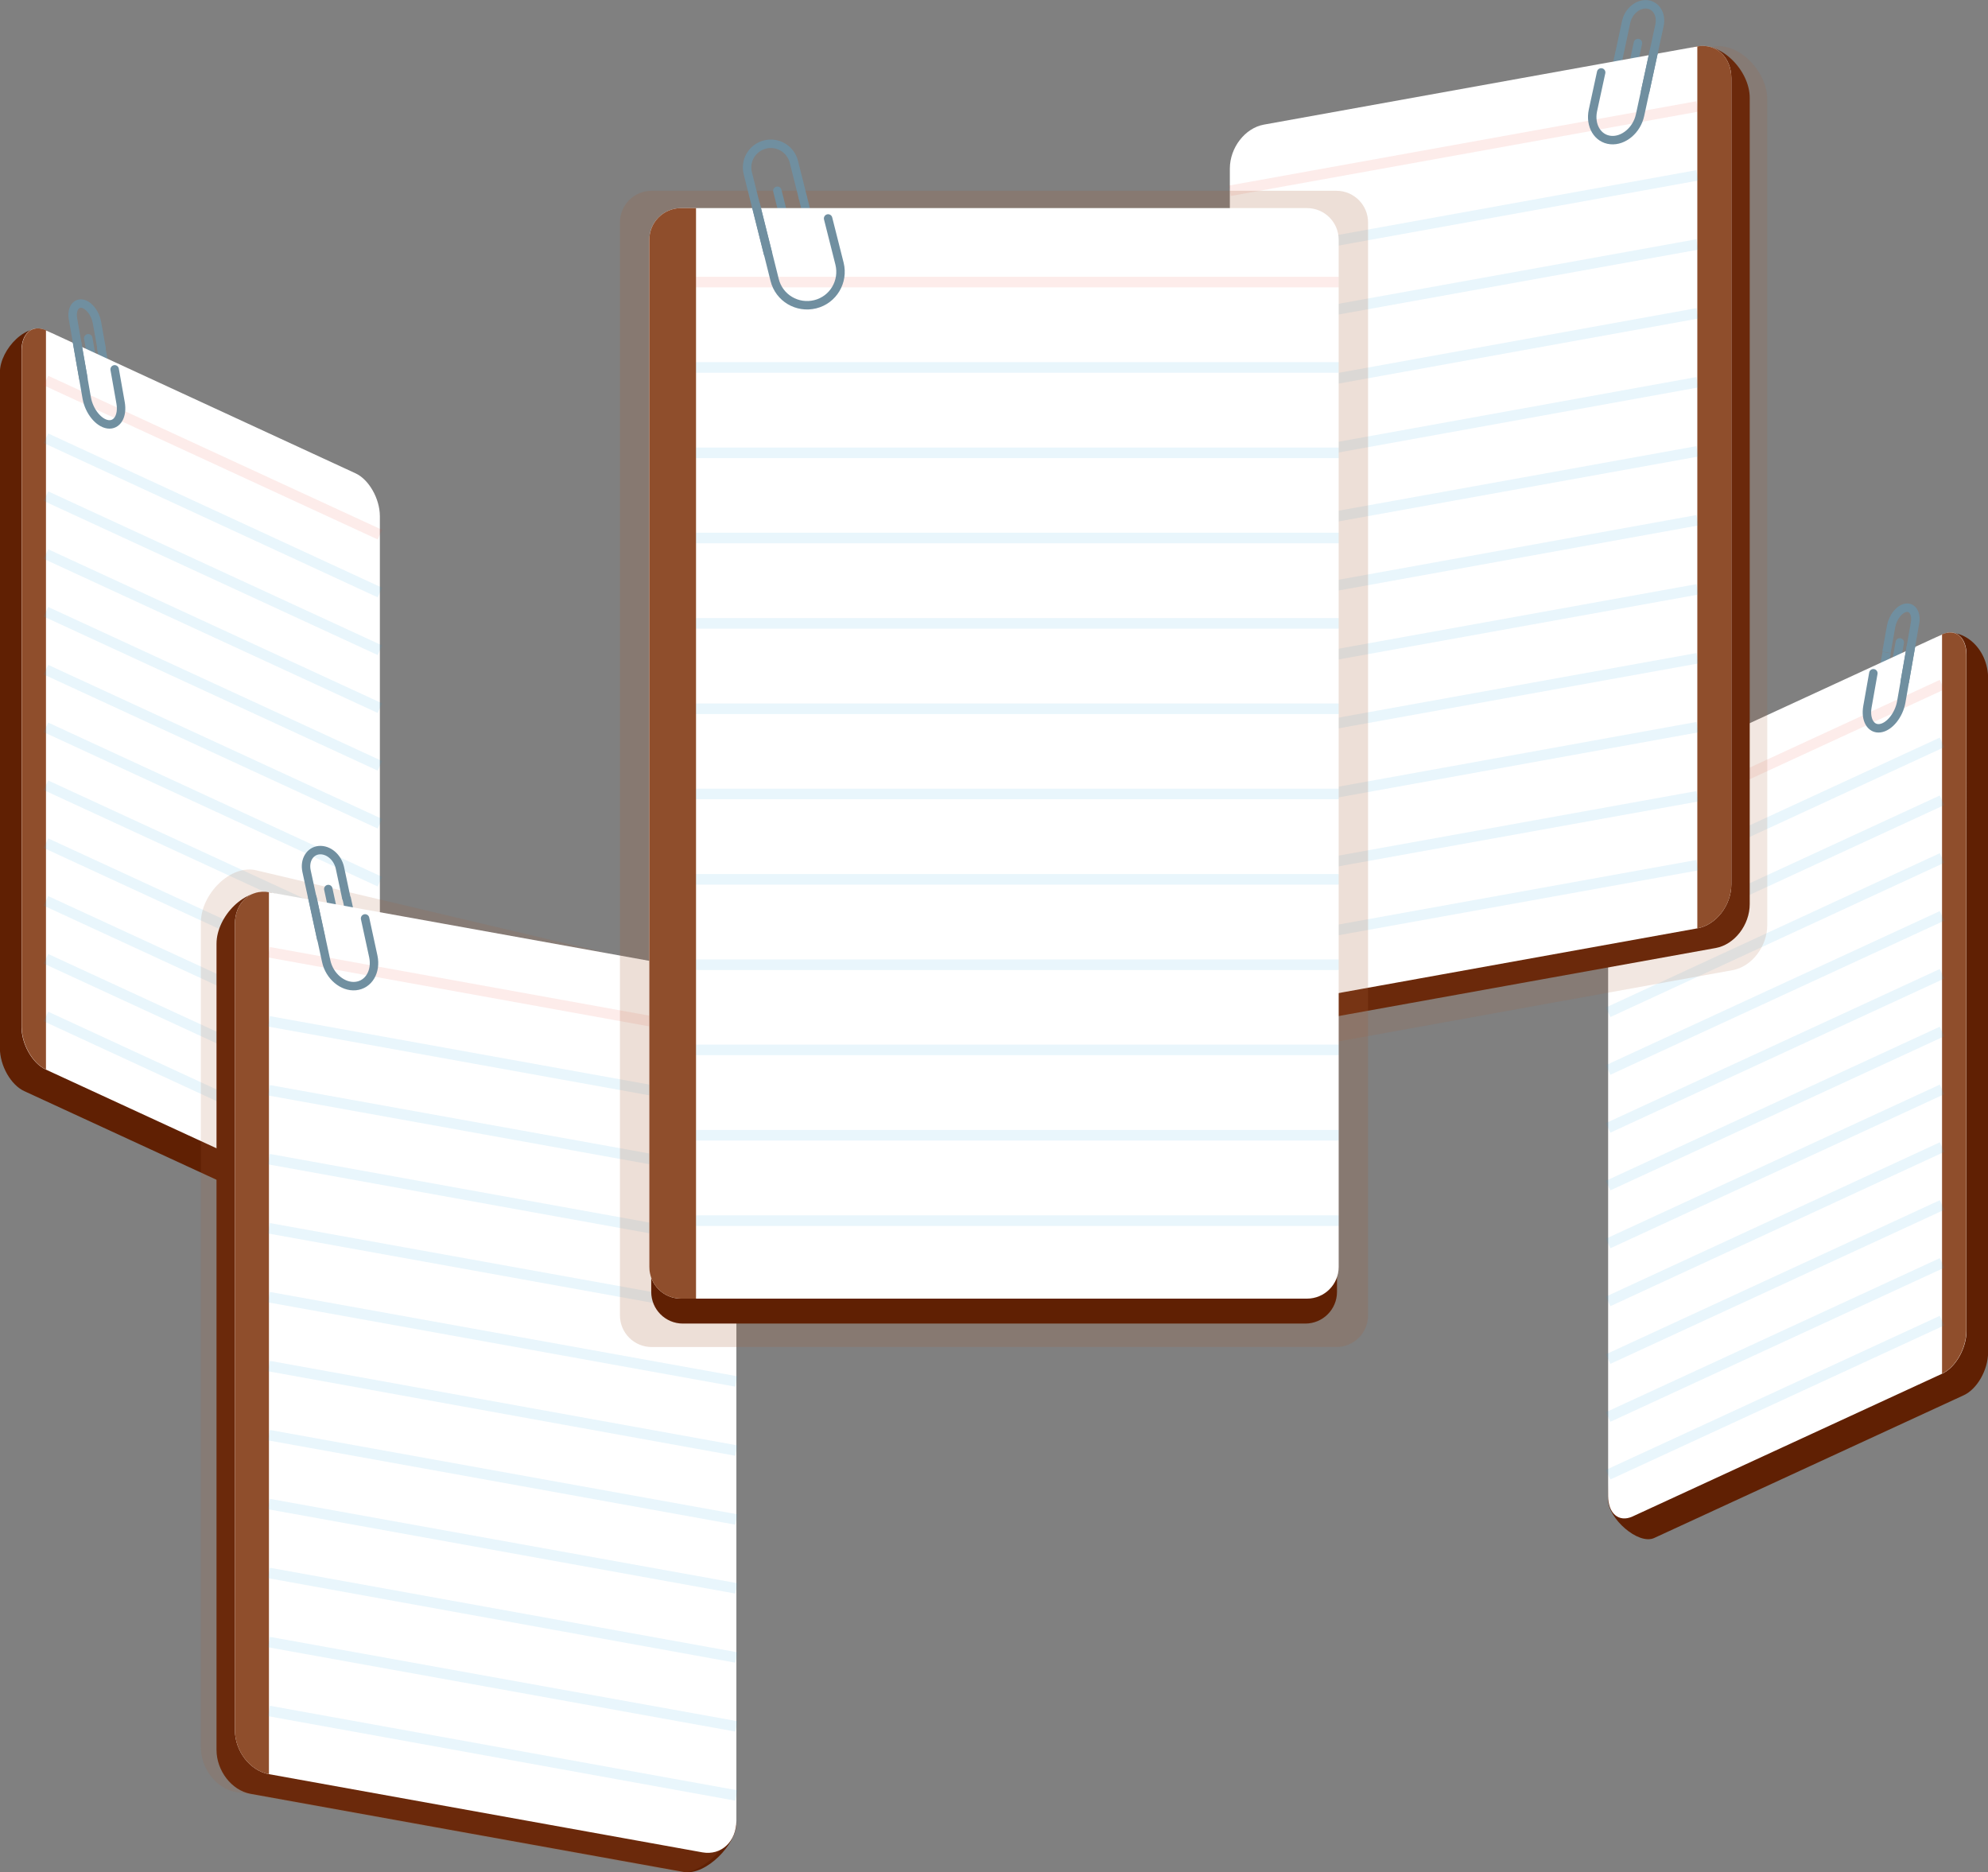 <?xml version="1.0" encoding="utf-8"?>
<!-- Generator: Adobe Illustrator 25.0.1, SVG Export Plug-In . SVG Version: 6.00 Build 0)  -->
<svg version="1.1" id="Layer_1" xmlns="http://www.w3.org/2000/svg" xmlns:xlink="http://www.w3.org/1999/xlink" x="0px" y="0px"
	 viewBox="0 0 940.7 885.9" style="enable-background:new 0 0 940.7 885.9;" xml:space="preserve">
<rect x="0" y="0" width="940.7" height="885.9" fill="#808080" stroke="none"/>
<style type="text/css">
	.st0{fill:#602003;}
	.st1{fill:none;stroke:#708FA0;stroke-width:4;stroke-miterlimit:10;}
	.st2{fill:none;stroke:#708FA0;stroke-width:4;stroke-linecap:round;stroke-linejoin:round;}
	.st3{fill:#FFFFFF;}
	.st4{fill:#8f4e2c;}
	.st5{opacity:0.1;fill:none;stroke:#EF4230;stroke-width:5;stroke-miterlimit:10;enable-background:new    ;}
	.st6{opacity:0.1;fill:none;stroke:#26A6E0;stroke-width:5;stroke-miterlimit:10;enable-background:new    ;}
	.st7{opacity:0.15;fill:#a7603b;enable-background:new    ;}
	.st8{fill:none;stroke:#708FA0;stroke-width:4;stroke-linecap:round;stroke-miterlimit:10;}
	.st9{opacity:0.2;fill:#a7603b;enable-background:new    ;}
</style>
<g id="גרפיקה" transform="translate(-69.648 -516.034)">
	<g id="Group_10">
		<g id="Group_6">
			<path id="Path_33" class="st0" d="M852.3,1243.8l146.6-67.6c6.3-2.9,11.5-12,11.5-20.3V836.1c-0.7-15.4-14.3-24.1-23-19.3
				l-135.1,77.3c-6.3,2.9-11.5,12-11.5,20.3l-10.2,311.3C830.6,1234.5,844.8,1247.1,852.3,1243.8z"/>
			<line id="Line_2" class="st1" x1="962.4" y1="824.8" x2="959.7" y2="839.8"/>
			<path id="Path_34" class="st2" d="M959.2,838.3l-0.6,3.5c-0.4,2.5,0.6,4.3,2.4,4.1l0,0c1.7-0.2,3.5-2.4,3.9-4.9l0.6-3.5l3.1-17.5
				"/>
			<path id="Path_35" class="st3" d="M842.1,1233.6l146.6-67.6c6.3-2.9,11.5-12,11.5-20.3V825.9c0-8.3-5.1-12.6-11.5-9.7
				l-146.6,67.6c-6.3,2.9-11.5,12-11.5,20.3v319.8C830.6,1232.2,835.7,1236.5,842.1,1233.6z"/>
			<path id="Path_36" class="st4" d="M988.6,1166L988.6,1166c6.3-2.9,11.5-12,11.5-20.3V825.9c0-8.3-5.1-12.6-11.5-9.7l0,0V1166z"/>
			<g id="Group_4">
				<line id="Line_3" class="st5" x1="988.6" y1="840" x2="830.6" y2="912.9"/>
				<line id="Line_4" class="st6" x1="988.6" y1="867.3" x2="830.6" y2="940.2"/>
				<line id="Line_5" class="st6" x1="988.6" y1="894.7" x2="830.6" y2="967.6"/>
				<line id="Line_6" class="st6" x1="988.6" y1="922" x2="830.6" y2="995"/>
				<line id="Line_7" class="st6" x1="988.6" y1="949.4" x2="830.6" y2="1022.3"/>
				<line id="Line_8" class="st6" x1="988.6" y1="976.8" x2="830.6" y2="1049.7"/>
				<line id="Line_9" class="st6" x1="988.6" y1="1004.1" x2="830.6" y2="1077"/>
				<line id="Line_10" class="st6" x1="988.6" y1="1031.5" x2="830.6" y2="1104.4"/>
				<line id="Line_11" class="st6" x1="988.6" y1="1058.8" x2="830.6" y2="1131.8"/>
				<line id="Line_12" class="st6" x1="988.6" y1="1086.2" x2="830.6" y2="1159.1"/>
				<line id="Line_13" class="st6" x1="988.6" y1="1113.6" x2="830.6" y2="1186.5"/>
				<line id="Line_14" class="st6" x1="988.6" y1="1140.9" x2="830.6" y2="1213.8"/>
			</g>
			<g id="Group_5">
				<path id="Path_38" class="st1" d="M970.9,838.9l4.9-28c0.8-4.4-1.1-7.7-4.2-7.3l0,0c-3.1,0.4-6.3,4.4-7.1,8.8l-2.2,12.3"/>
				<path id="Path_39" class="st2" d="M973.9,821.9l-4.6,26.3c-1.1,6.2-5.6,11.8-10,12.4l0,0c-4.4,0.6-7.1-4-6-10.2l2.8-15.8"/>
			</g>
		</g>
		<g id="Group_9">
			<path id="Path_40" class="st0" d="M227.7,1099.9l-146.6-67.6c-6.3-2.9-11.5-12-11.5-20.3V692.2c0-10.9,13.2-24.9,23-19.3
				l135.1,77.3c6.3,2.9,11.5,12,11.5,20.3l5.8,314.9C245,1093.6,235.2,1103.2,227.7,1099.9z"/>
			<line id="Line_15" class="st2" x1="117.6" y1="680.9" x2="120.3" y2="695.9"/>
			<path id="Path_41" class="st2" d="M120.8,694.4l0.6,3.5c0.4,2.5-0.6,4.3-2.4,4.1l0,0c-1.7-0.2-3.5-2.4-3.9-4.9l-0.6-3.5
				l-3.1-17.5"/>
			<path id="Path_42" class="st3" d="M237.9,1089.7l-146.6-67.6c-6.3-2.9-11.5-12-11.5-20.3V682c0-8.3,5.1-12.6,11.5-9.7L237.9,740
				c6.3,2.9,11.5,12,11.5,20.3V1080C249.4,1088.3,244.3,1092.6,237.9,1089.7z"/>
			<path id="Path_43" class="st4" d="M91.4,1022.1L91.4,1022.1c-6.3-2.9-11.5-12-11.5-20.3V682c0-8.3,5.1-12.6,11.5-9.7l0,0V1022.1z
				"/>
			<g id="Group_7">
				<line id="Line_16" class="st5" x1="91.4" y1="696.1" x2="249.4" y2="769"/>
				<line id="Line_17" class="st6" x1="91.4" y1="723.4" x2="249.4" y2="796.4"/>
				<line id="Line_18" class="st6" x1="91.4" y1="750.8" x2="249.4" y2="823.7"/>
				<line id="Line_19" class="st6" x1="91.4" y1="778.2" x2="249.4" y2="851.1"/>
				<line id="Line_20" class="st6" x1="91.4" y1="805.5" x2="249.4" y2="878.4"/>
				<line id="Line_21" class="st6" x1="91.4" y1="832.9" x2="249.4" y2="905.8"/>
				<line id="Line_22" class="st6" x1="91.4" y1="860.2" x2="249.4" y2="933.2"/>
				<line id="Line_23" class="st6" x1="91.4" y1="887.6" x2="249.4" y2="960.5"/>
				<line id="Line_24" class="st6" x1="91.4" y1="915" x2="249.4" y2="987.9"/>
				<line id="Line_25" class="st6" x1="91.4" y1="942.3" x2="249.4" y2="1015.2"/>
				<line id="Line_26" class="st6" x1="91.4" y1="969.7" x2="249.4" y2="1042.6"/>
				<line id="Line_27" class="st6" x1="91.4" y1="997" x2="249.4" y2="1070"/>
			</g>
			<g id="Group_8">
				<path id="Path_45" class="st2" d="M109.1,695l-4.9-28c-0.8-4.4,1.1-7.7,4.2-7.3l0,0c3.1,0.4,6.3,4.4,7.1,8.8l2.2,12.3"/>
				<path id="Path_46" class="st2" d="M106.1,678.1l4.6,26.3c1.1,6.2,5.6,11.8,10,12.4l0,0c4.4,0.6,7.1-4,6-10.2l-2.8-15.8"/>
			</g>
		</g>
	</g>
	<g id="Group_17">
		<g id="Group_13">
			<path id="Path_47" class="st0" d="M676.4,1001.6l205.1-37c8.9-1.6,16.1-10.9,16.1-20.8V562.3c0-12.9-13.7-27.1-25.9-24.1
				l-195.3,46.2c-8.9,1.6-16.1,10.9-16.1,20.8l-8.7,373.3C651.6,988.4,665.9,1003.3,676.4,1001.6z"/>
			<path id="Path_48" class="st7" d="M679.2,1013.1l210.2-38c9.1-1.6,16.5-11.2,16.5-21.3V563c0-13.3-14-27.8-26.5-24.7l-200.2,47.3
				c-9.1,1.6-16.5,11.2-16.5,21.3l-9,382.6C653.8,999.5,668.5,1014.8,679.2,1013.1z"/>
			<line id="Line_28" class="st1" x1="836.1" y1="540.5" x2="832.4" y2="557.6"/>
			<path id="Path_49" class="st8" d="M831.6,555.6l-0.9,4c-0.6,2.8,0.9,5.3,3.3,5.5l0,0c2.4,0.2,4.9-1.9,5.5-4.7l0.9-4l4.3-20"/>
			<path id="Path_50" class="st3" d="M667.7,992.3l205.1-37c8.9-1.6,16.1-10.9,16.1-20.8V553c0-9.9-7.2-16.6-16.1-15l-205.1,37
				c-8.9,1.6-16.1,10.9-16.1,20.8v381.5C651.6,987.2,658.8,993.9,667.7,992.3z"/>
			<path id="Path_51" class="st4" d="M872.8,955.3L872.8,955.3c8.9-1.6,16.1-10.9,16.1-20.8V553c0-9.9-7.2-16.6-16.1-15l0,0V955.3z"
				/>
			<g id="Group_11">
				<line id="Line_29" class="st5" x1="872.8" y1="566.4" x2="651.6" y2="606.3"/>
				<line id="Line_30" class="st6" x1="872.8" y1="599" x2="651.6" y2="639"/>
				<line id="Line_31" class="st6" x1="872.8" y1="631.7" x2="651.6" y2="671.6"/>
				<line id="Line_32" class="st6" x1="872.8" y1="664.3" x2="651.6" y2="704.3"/>
				<line id="Line_33" class="st6" x1="872.8" y1="696.9" x2="651.6" y2="736.9"/>
				<line id="Line_34" class="st6" x1="872.8" y1="729.6" x2="651.6" y2="769.5"/>
				<line id="Line_35" class="st6" x1="872.8" y1="762.2" x2="651.6" y2="802.2"/>
				<line id="Line_36" class="st6" x1="872.8" y1="794.9" x2="651.6" y2="834.8"/>
				<line id="Line_37" class="st6" x1="872.8" y1="827.5" x2="651.6" y2="867.4"/>
				<line id="Line_38" class="st6" x1="872.8" y1="860.1" x2="651.6" y2="900.1"/>
				<line id="Line_39" class="st6" x1="872.8" y1="892.8" x2="651.6" y2="932.7"/>
				<line id="Line_40" class="st6" x1="872.8" y1="925.4" x2="651.6" y2="965.3"/>
			</g>
			<g id="Group_12">
				<path id="Path_53" class="st1" d="M848,559.9l6.9-31.9c1.1-5.1-1.6-9.5-5.9-9.9l0,0c-4.4-0.4-8.8,3.3-9.9,8.4l-3,14.1"/>
				<path id="Path_54" class="st8" d="M852.2,540.5l-6.5,30c-1.5,7.1-7.8,12.4-13.9,11.8l0,0c-6.2-0.6-9.9-6.9-8.4-14l3.9-18"/>
			</g>
		</g>
		<g id="Group_16">
			<path id="Path_55" class="st0" d="M393.3,1401.8l-205.1-37c-8.9-1.6-16.1-10.9-16.1-20.8V962.6c0-13,13.7-27.1,25.9-24.1
				l195.3,46.2c8.9,1.6,16.1,10.9,16.1,20.8l8.7,373.3C418.1,1388.6,403.8,1403.5,393.3,1401.8z"/>
			<path id="Path_56" class="st7" d="M390.9,1401.8l-209.8-37.9c-9.1-1.6-16.4-11.1-16.4-21.2V952.5c0-13.2,14-27.8,26.5-24.6
				l199.8,47.2c9.1,1.6,16.4,11.1,16.4,21.2l8.9,381.9C416.3,1388.3,401.6,1403.6,390.9,1401.8z"/>
			<line id="Line_41" class="st1" x1="233.6" y1="940.7" x2="237.3" y2="957.8"/>
			<path id="Path_57" class="st2" d="M238.1,955.9l0.9,4c0.6,2.8-0.9,5.3-3.3,5.5l0,0c-2.4,0.2-4.9-1.9-5.5-4.7l-0.9-4l-4.3-20"/>
			<path id="Path_58" class="st3" d="M402,1392.5l-205.1-37c-8.9-1.6-16.1-10.9-16.1-20.8V953.2c0-9.9,7.2-16.6,16.1-15l205.1,37
				c8.9,1.6,16.1,10.9,16.1,20.8v381.5C418.1,1387.4,410.9,1394.1,402,1392.5z"/>
			<path id="Path_59" class="st4" d="M196.9,1355.5L196.9,1355.5c-8.9-1.6-16.1-10.9-16.1-20.8V953.2c0-9.9,7.2-16.6,16.1-15l0,0
				V1355.5z"/>
			<g id="Group_14">
				<line id="Line_42" class="st5" x1="196.9" y1="966.6" x2="418.1" y2="1006.6"/>
				<line id="Line_43" class="st6" x1="196.9" y1="999.3" x2="418.1" y2="1039.2"/>
				<line id="Line_44" class="st6" x1="196.9" y1="1031.9" x2="418.1" y2="1071.8"/>
				<line id="Line_45" class="st6" x1="196.9" y1="1064.5" x2="418.1" y2="1104.5"/>
				<line id="Line_46" class="st6" x1="196.9" y1="1097.2" x2="418.1" y2="1137.1"/>
				<line id="Line_47" class="st6" x1="196.9" y1="1129.8" x2="418.1" y2="1169.7"/>
				<line id="Line_48" class="st6" x1="196.9" y1="1162.4" x2="418.1" y2="1202.4"/>
				<line id="Line_49" class="st6" x1="196.9" y1="1195.1" x2="418.1" y2="1235"/>
				<line id="Line_50" class="st6" x1="196.9" y1="1227.7" x2="418.1" y2="1267.6"/>
				<line id="Line_51" class="st6" x1="196.9" y1="1260.3" x2="418.1" y2="1300.3"/>
				<line id="Line_52" class="st6" x1="196.9" y1="1293" x2="418.1" y2="1332.9"/>
				<line id="Line_53" class="st6" x1="196.9" y1="1325.6" x2="418.1" y2="1365.6"/>
			</g>
			<g id="Group_15">
				<path id="Path_61" class="st2" d="M221.6,960.1l-6.9-31.9c-1.1-5.1,1.6-9.5,5.9-9.9l0,0c4.4-0.4,8.8,3.3,9.9,8.4l3,14.1"/>
				<path id="Path_62" class="st2" d="M217.5,940.8l6.5,30c1.5,7.1,7.8,12.4,13.9,11.8l0,0c6.2-0.6,9.9-6.9,8.4-14l-3.9-18"/>
			</g>
		</g>
	</g>
	<g id="Group_20">
		<path id="Rectangle_3" class="st9" d="M378,606.3H702c8.3,0,15,6.7,15,15v517.1c0,8.3-6.7,15-15,15H378c-8.3,0-15-6.7-15-15V621.3
			C363,613,369.7,606.3,378,606.3z"/>
		<path id="Rectangle_4" class="st0" d="M392.8,626.3h294.5c8.3,0,15,6.7,15,15v486c0,8.3-6.7,15-15,15H392.8c-8.3,0-15-6.7-15-15
			v-486C377.8,633,384.5,626.3,392.8,626.3z"/>
		<line id="Line_54" class="st1" x1="449.5" y1="609.3" x2="454.6" y2="629.6"/>
		<path id="Path_63" class="st2" d="M455.6,627l1.2,4.8c0.8,3.4-1.2,6.8-4.6,7.6c0,0,0,0,0,0l0,0c-3.4,0.8-6.8-1.2-7.6-4.6l-1.2-4.8
			l-5.9-23.7"/>
		<path id="Rectangle_5" class="st3" d="M391.9,614.5h296.2c8.3,0,15,6.7,15,15v486c0,8.3-6.7,15-15,15H391.9c-8.3,0-15-6.7-15-15
			v-486C376.9,621.2,383.6,614.5,391.9,614.5z"/>
		<path id="Rectangle_6" class="st4" d="M391.9,614.5h7.1l0,0v516l0,0h-7.1c-8.3,0-15-6.7-15-15v-486
			C376.9,621.2,383.6,614.5,391.9,614.5z"/>
		<g id="Group_18">
			<line id="Line_55" class="st5" x1="399" y1="649.5" x2="703.1" y2="649.5"/>
			<line id="Line_56" class="st6" x1="399" y1="689.9" x2="703.1" y2="689.9"/>
			<line id="Line_57" class="st6" x1="399" y1="730.3" x2="703.1" y2="730.3"/>
			<line id="Line_58" class="st6" x1="399" y1="770.6" x2="703.1" y2="770.6"/>
			<line id="Line_59" class="st6" x1="399" y1="811" x2="703.1" y2="811"/>
			<line id="Line_60" class="st6" x1="399" y1="851.4" x2="703.1" y2="851.4"/>
			<line id="Line_61" class="st6" x1="399" y1="891.7" x2="703.1" y2="891.7"/>
			<line id="Line_62" class="st6" x1="399" y1="932.1" x2="703.1" y2="932.1"/>
			<line id="Line_63" class="st6" x1="399" y1="972.5" x2="703.1" y2="972.5"/>
			<line id="Line_64" class="st6" x1="399" y1="1012.8" x2="703.1" y2="1012.8"/>
			<line id="Line_65" class="st6" x1="399" y1="1053.2" x2="703.1" y2="1053.2"/>
			<line id="Line_66" class="st6" x1="399" y1="1093.6" x2="703.1" y2="1093.6"/>
		</g>
		<g id="Group_19">
			<path id="Path_65" class="st2" d="M433,635.9l-9.5-37.9c-1.5-6,2.1-12.1,8.2-13.6h0l0,0c6-1.5,12.1,2.2,13.6,8.2l4.2,16.7"/>
			<path id="Path_66" class="st2" d="M427.3,612.9l8.9,35.6c2.1,8.5,10.7,13.6,19.2,11.5l0,0c8.5-2.1,13.6-10.7,11.5-19.2l-5.4-21.4
				"/>
		</g>
	</g>
</g>
</svg>
